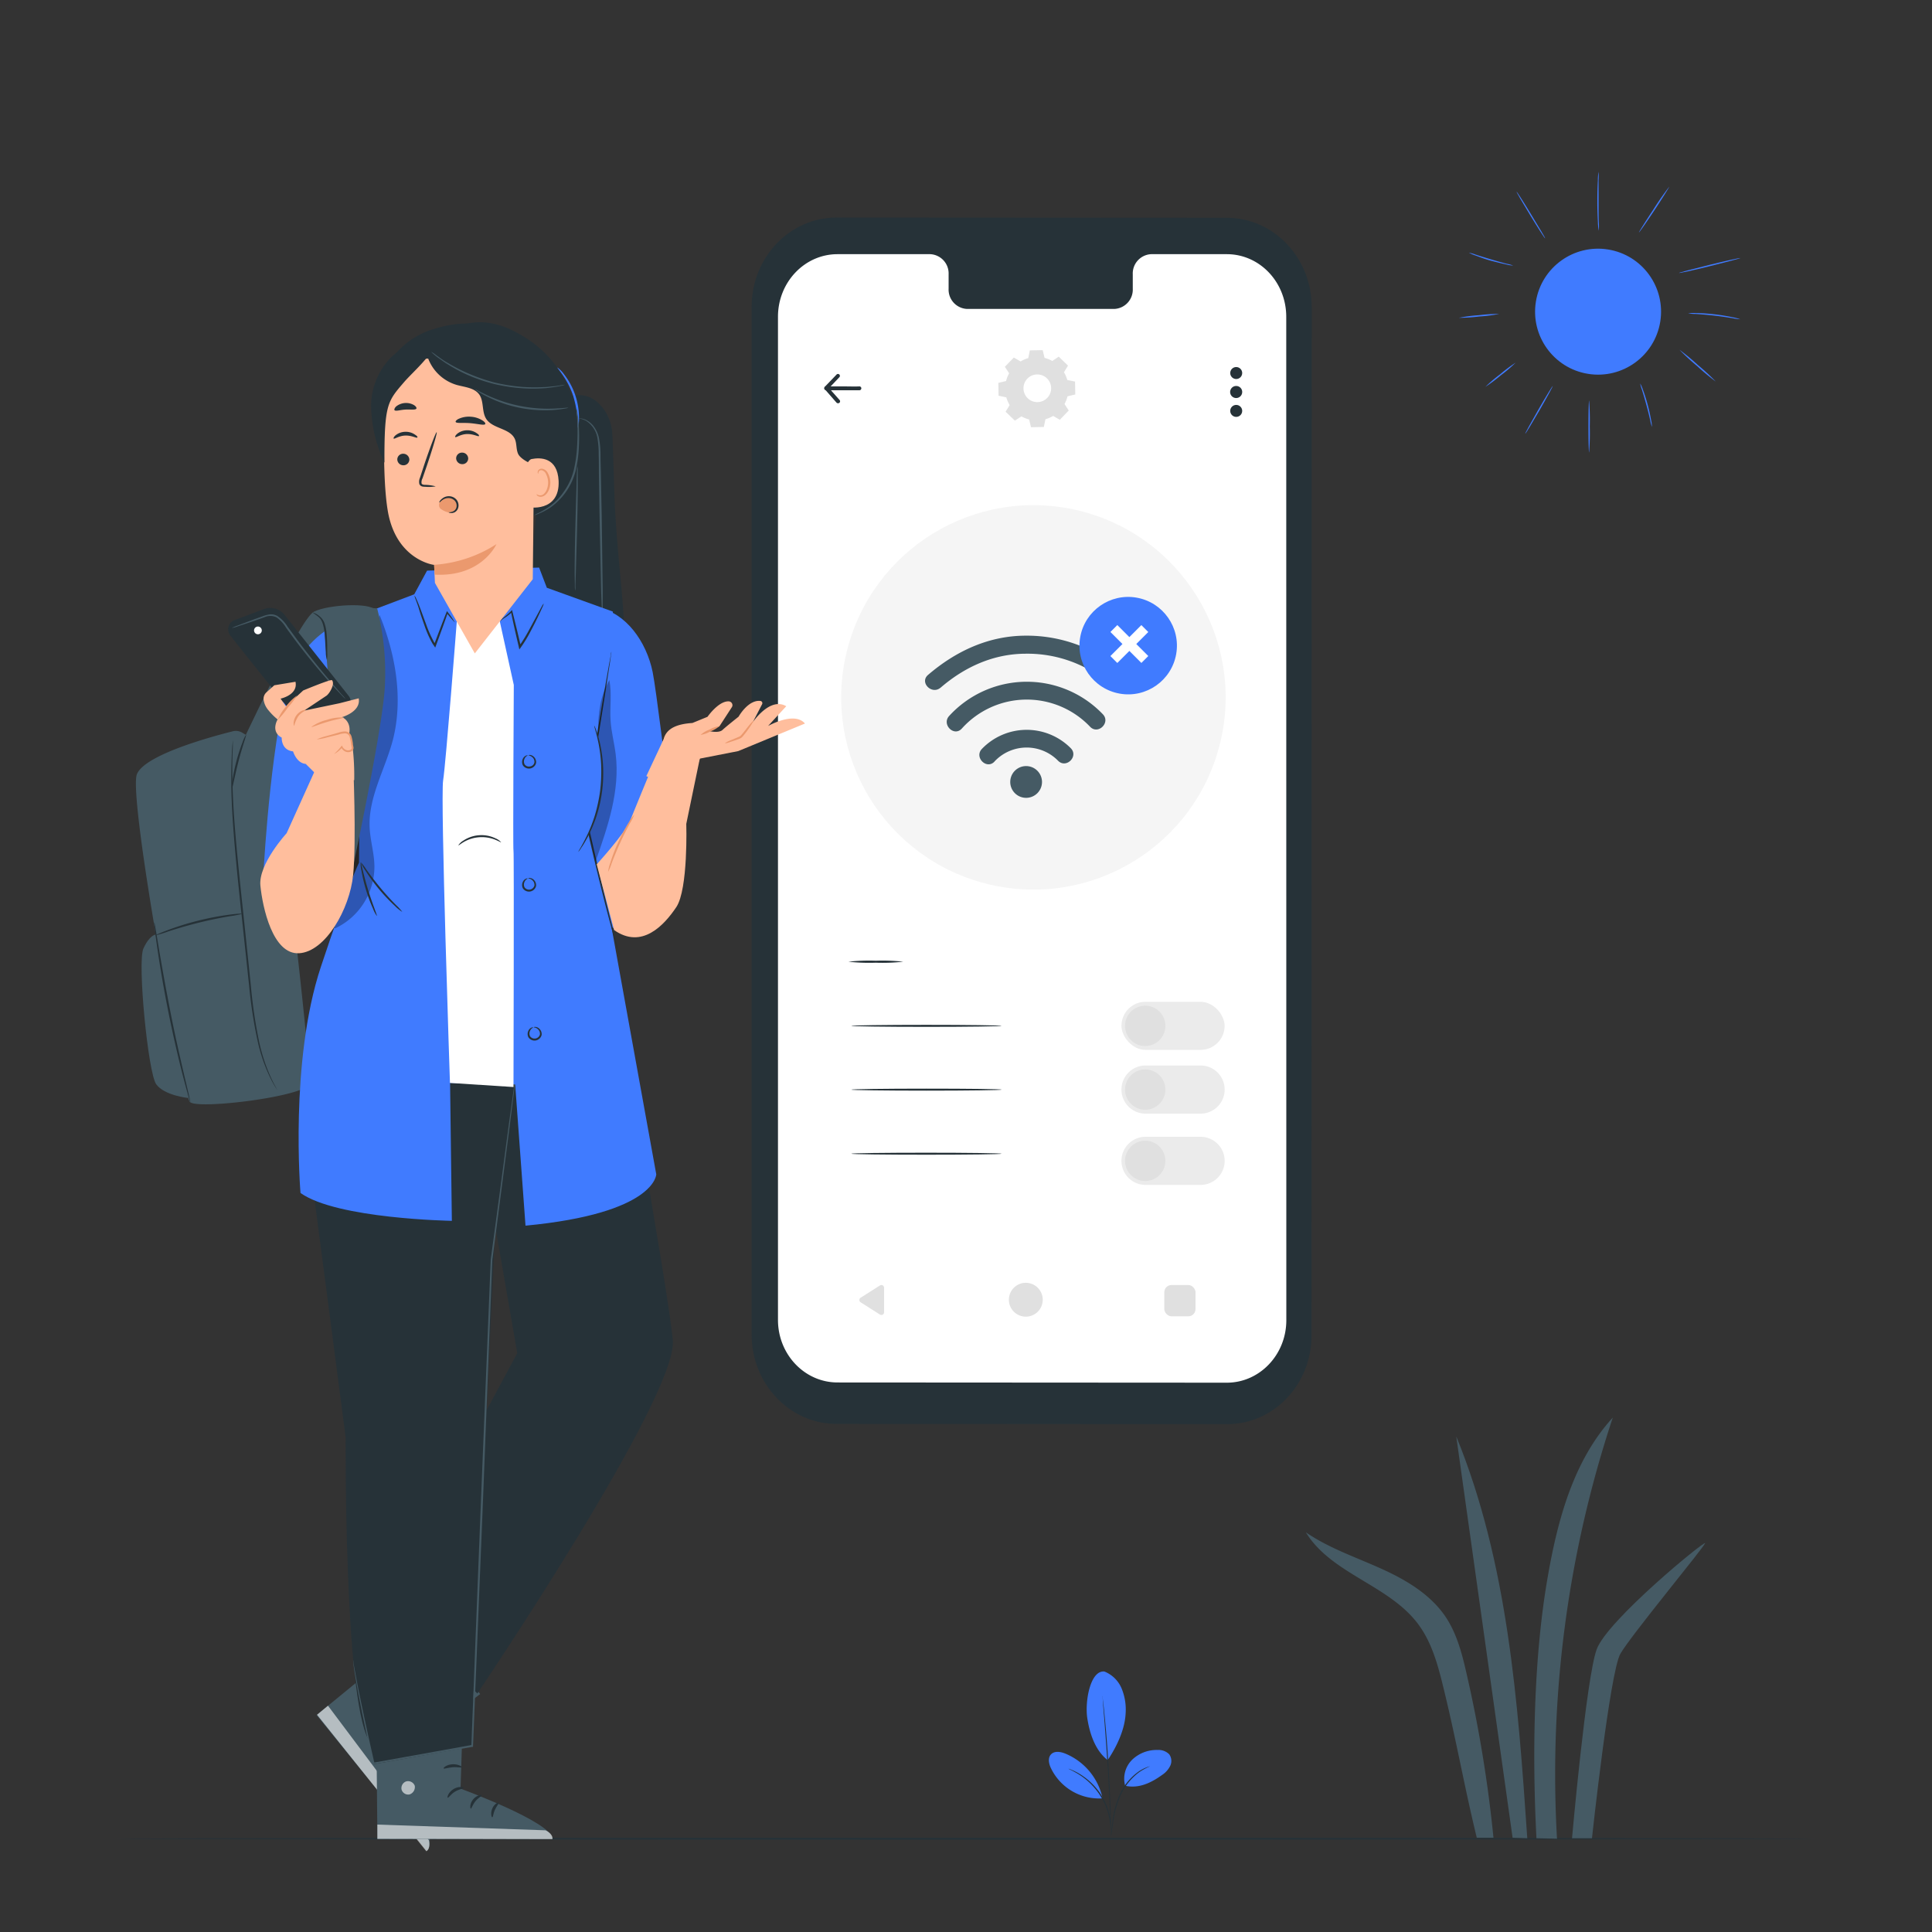 <svg xmlns="http://www.w3.org/2000/svg" viewBox="0 0 500 500"><rect x="0" y="0" width="500" height="500" fill="#333333" stroke="none"/><g id="freepik--Floor--inject-35"><path d="M469.81,475.86c0,.14-98.42.26-219.8.26S30.19,476,30.19,475.86s98.4-.26,219.82-.26S469.81,475.71,469.81,475.86Z" style="fill:#263238"></path></g><g id="freepik--Device--inject-35"><path d="M317.52,368.58l-101-.07c-12.14,0-22-10.35-22-23.11l0-266c0-12.76,9.86-23.11,22-23.1l100.95.06c12.15,0,22,10.35,22,23.11l-.05,266C339.52,358.24,329.67,368.58,317.52,368.58Z" style="fill:#263238"></path><path d="M317.49,65.78l-19.58,0A5,5,0,0,0,293.16,71v3.73a5,5,0,0,1-4.76,5.22l-38.15,0a5,5,0,0,1-4.75-5.23V71a5,5,0,0,0-4.75-5.22h-24c-8.51,0-15.41,7.25-15.41,16.19l0,259.62c0,8.93,6.89,16.18,15.39,16.19l100.76.06c8.51,0,15.41-7.24,15.41-16.18L332.88,82C332.88,73,326,65.78,317.49,65.78Z" style="fill:#fff"></path><path d="M228.8,333.27v6.35a.7.7,0,0,1-1.07.59l-5-3.18a.7.7,0,0,1,0-1.18l5-3.18A.7.7,0,0,1,228.8,333.27Z" style="fill:#e0e0e0"></path><path d="M269.86,336.38a4.38,4.38,0,1,1-4.38-4.39A4.39,4.39,0,0,1,269.86,336.38Z" style="fill:#e0e0e0"></path><rect x="301.32" y="332.56" width="8.08" height="8.1" rx="1.87" style="fill:#e0e0e0"></rect><circle cx="267.44" cy="180.47" r="49.74" transform="translate(29.23 398.07) rotate(-76.42)" style="fill:#f5f5f5"></circle><path d="M269.67,202.38a4.11,4.11,0,1,1-4.09-4.12A4.12,4.12,0,0,1,269.67,202.38Z" style="fill:#455a64"></path><path d="M257.35,197.1a11.39,11.39,0,0,1,16.48-.22c2.1,2.12,5.38-1.13,3.28-3.25a16.07,16.07,0,0,0-23,.19c-2.05,2.15,1.2,5.44,3.26,3.28Z" style="fill:#455a64"></path><path d="M243.39,178c6.25-5.4,13.71-8.8,22.06-8.82A32.7,32.7,0,0,1,288,177.76c2.16,2,5.45-1.21,3.28-3.25a37.55,37.55,0,0,0-25.78-10c-9.61,0-18.15,4-25.34,10.17-2.25,1.95,1,5.22,3.26,3.28Z" style="fill:#455a64"></path><path d="M248.9,188.57a22.6,22.6,0,0,1,33.23-.47c2.08,2.13,5.36-1.12,3.28-3.26a27.23,27.23,0,0,0-39.77.45c-2,2.18,1.23,5.47,3.26,3.28Z" style="fill:#455a64"></path><circle cx="291.96" cy="167.08" r="12.61" transform="translate(76.6 425.49) rotate(-79.97)" style="fill:#407BFF"></circle><rect x="291.01" y="161.01" width="2.53" height="11.33" transform="translate(203.46 -157.85) rotate(45)" style="fill:#fff"></rect><rect x="291.01" y="161.01" width="2.53" height="11.33" transform="translate(-32.25 255.48) rotate(-45)" style="fill:#fff"></rect><path d="M264.11,93.55a8.36,8.36,0,0,1,2-.87l.41-2,3.33-.06.48,2a8.17,8.17,0,0,1,2,.8L274,92.3l2.4,2.32-1.05,1.72a8.36,8.36,0,0,1,.87,2l2,.41.06,3.34-2,.47a8.14,8.14,0,0,1-.79,2l1.1,1.68-2.31,2.4-1.72-1a8.39,8.39,0,0,1-2,.86l-.41,2-3.33.06-.48-2a8.34,8.34,0,0,1-2-.8l-1.69,1.1-2.4-2.31,1.05-1.72a8.25,8.25,0,0,1-.87-2l-2-.41-.06-3.33,2-.48a8.31,8.31,0,0,1,.79-2l-1.1-1.69,2.32-2.39,1.72,1ZM265.88,98a3.58,3.58,0,1,0,5.06-.09A3.58,3.58,0,0,0,265.88,98Z" style="fill:#e0e0e0"></path><path d="M221.82,101c-1,0-2.39,0-3.72,0-1.59,0-3.18,0-4.29,0h0a.5.5,0,0,1-.5-.5.49.49,0,0,1,.49-.5c1.11,0,2.72,0,4.32,0s3.18.06,4.29,0h0a.49.49,0,0,1,.5.49.5.5,0,0,1-.49.51Z" style="fill:#263238"></path><path d="M216.85,104.36a.51.51,0,0,1-.37-.17l-3-3.43a.52.52,0,0,1,0-.68l3-3.12a.5.5,0,1,1,.72.69l-2.65,2.79,2.74,3.09a.5.5,0,0,1-.38.83Z" style="fill:#263238"></path><circle cx="319.93" cy="96.54" r="1.55" style="fill:#263238"></circle><path d="M321.48,101.44a1.56,1.56,0,1,1-1.55-1.55A1.55,1.55,0,0,1,321.48,101.44Z" style="fill:#263238"></path><circle cx="319.93" cy="106.34" r="1.55" style="fill:#263238"></circle><path d="M233.76,248.89a49.33,49.33,0,0,1-7.1.26,49.24,49.24,0,0,1-7.09-.26,49.24,49.24,0,0,1,7.09-.26A49.33,49.33,0,0,1,233.76,248.89Z" style="fill:#263238"></path><path d="M259.23,265.49c0,.14-8.72.26-19.47.26s-19.47-.12-19.47-.26,8.71-.26,19.47-.26S259.23,265.35,259.23,265.49Z" style="fill:#263238"></path><path d="M259.23,282c0,.14-8.72.26-19.47.26s-19.47-.12-19.47-.26,8.71-.26,19.47-.26S259.23,281.84,259.23,282Z" style="fill:#263238"></path><rect x="290.23" y="259.26" width="26.7" height="12.45" rx="6.23" style="fill:#ebebeb"></rect><path d="M301.6,265.49a5.22,5.22,0,1,1-5.22-5.22A5.22,5.22,0,0,1,301.6,265.49Z" style="fill:#e0e0e0"></path><path d="M310.71,288.21H296.46a6.23,6.23,0,0,1-6.23-6.23h0a6.23,6.23,0,0,1,6.23-6.23h14.25a6.23,6.23,0,0,1,6.23,6.23h0A6.23,6.23,0,0,1,310.71,288.21Z" style="fill:#ebebeb"></path><circle cx="296.38" cy="281.98" r="5.22" style="fill:#e0e0e0"></circle><path d="M259.23,298.58c0,.15-8.72.26-19.47.26s-19.47-.11-19.47-.26,8.71-.26,19.47-.26S259.23,298.44,259.23,298.58Z" style="fill:#263238"></path><path d="M310.71,306.65H296.46a6.22,6.22,0,0,1-6.23-6.22h0a6.23,6.23,0,0,1,6.23-6.23h14.25a6.23,6.23,0,0,1,6.23,6.23h0A6.22,6.22,0,0,1,310.71,306.65Z" style="fill:#ebebeb"></path><circle cx="296.38" cy="300.43" r="5.22" style="fill:#e0e0e0"></circle></g><g id="freepik--Sun--inject-35"><circle cx="413.58" cy="80.66" r="16.3" transform="translate(268.04 476.1) rotate(-80.83)" style="fill:#407BFF"></circle><path d="M411.26,117.11c-.09,0-.17-3-.17-6.73s.08-6.72.17-6.72a64.49,64.49,0,0,1,.17,6.72A64.61,64.61,0,0,1,411.26,117.11Z" style="fill:#407BFF"></path><path d="M401.87,99.87c.08,0-1.45,2.86-3.42,6.27s-3.64,6.15-3.72,6.1,1.45-2.85,3.42-6.27S401.79,99.82,401.87,99.87Z" style="fill:#407BFF"></path><path d="M392.23,93.87a35.87,35.87,0,0,1-3.8,3.24,39.42,39.42,0,0,1-4,3,35.87,35.87,0,0,1,3.8-3.24A37,37,0,0,1,392.23,93.87Z" style="fill:#407BFF"></path><path d="M427.52,110.48a9,9,0,0,1-.43-1.65c-.23-1-.57-2.44-1-4s-.84-2.94-1.15-3.94a8.53,8.53,0,0,1-.46-1.65,8.11,8.11,0,0,1,.69,1.57c.37,1,.83,2.37,1.25,3.93s.71,3,.89,4A8.25,8.25,0,0,1,427.52,110.48Z" style="fill:#407BFF"></path><path d="M444.05,98.75a57.74,57.74,0,0,1-4.82-4,57.16,57.16,0,0,1-4.59-4.24,57.74,57.74,0,0,1,4.82,4A57.16,57.16,0,0,1,444.05,98.75Z" style="fill:#407BFF"></path><path d="M450.38,82.63a13,13,0,0,1-2-.28c-1.21-.2-2.88-.46-4.73-.67s-3.54-.34-4.76-.42a12.15,12.15,0,0,1-2-.17,10,10,0,0,1,2-.07c1.23,0,2.93.11,4.79.32s3.54.51,4.74.77A11,11,0,0,1,450.38,82.63Z" style="fill:#407BFF"></path><path d="M450.4,66.78c0,.1-3.5,1-7.88,2.1s-7.94,1.85-8,1.76,3.51-1,7.88-2.09S450.38,66.69,450.4,66.78Z" style="fill:#407BFF"></path><path d="M432,48.32c.07,0-1.61,2.74-3.77,6s-4,5.88-4.06,5.82,1.61-2.74,3.77-6A69.81,69.81,0,0,1,432,48.32Z" style="fill:#407BFF"></path><path d="M413.71,44.46a16,16,0,0,1,0,2.24c0,1.38,0,3.28,0,5.38s0,4,.06,5.4a15.82,15.82,0,0,1,0,2.23,12.59,12.59,0,0,1-.23-2.22c-.08-1.38-.15-3.29-.15-5.4s.06-4,.14-5.4A12.35,12.35,0,0,1,413.71,44.46Z" style="fill:#407BFF"></path><path d="M399.87,61.69c-.08.05-1.8-2.61-3.83-5.94s-3.63-6.08-3.55-6.13,1.8,2.62,3.84,6S400,61.65,399.87,61.69Z" style="fill:#407BFF"></path><path d="M391.6,68.72a7.69,7.69,0,0,1-1.73-.27c-1.06-.23-2.51-.58-4.1-1s-3-1-4-1.35a8.59,8.59,0,0,1-1.61-.7,9.09,9.09,0,0,1,1.69.48c1,.32,2.45.78,4,1.24s3,.86,4.06,1.14A9.26,9.26,0,0,1,391.6,68.72Z" style="fill:#407BFF"></path><path d="M388,81.24a37.91,37.91,0,0,1-5.2.67,41.62,41.62,0,0,1-5.23.34,38.48,38.48,0,0,1,5.2-.68A42.56,42.56,0,0,1,388,81.24Z" style="fill:#407BFF"></path></g><g id="freepik--plant-2--inject-35"><path d="M376.88,371.74l14.58,103.87,3.8.12C392.84,440.45,390.26,404.47,376.88,371.74Z" style="fill:#455a64"></path><path d="M417.39,366.87C407.2,378,403.1,393.39,400.52,408.28c-3.66,21.11-4,46.05-2.89,67.45l5.32.12A292.89,292.89,0,0,1,417.39,366.87Z" style="fill:#455a64"></path><path d="M379.56,433.19c-1.17-5.15-2.51-10.38-5.45-14.77-4-5.92-10.43-9.66-16.94-12.58s-13.34-5.24-19.22-9.28c6.56,10.75,21.44,13.61,29,23.67,3.77,5,5.34,11.28,6.81,17.37,3.23,13.28,5.21,24.77,8.43,38h4.32A340.37,340.37,0,0,0,379.56,433.19Z" style="fill:#455a64"></path><path d="M406.84,475.73s3.65-41.25,6.36-48.83,28.31-28.5,28.07-27.51S422.06,423.27,419.35,428,412,475.73,412,475.73Z" style="fill:#455a64"></path></g><g id="freepik--plant-1--inject-35"><path d="M285.82,432.59a8.08,8.08,0,0,1,4.49,4.47,14.33,14.33,0,0,1,1,6.39c-.21,4.2-2.3,8.57-4.64,12.07-3.71-2.84-4.86-8.13-5.28-10.86-.66-4.3.76-12.48,4.45-12.07" style="fill:#407BFF"></path><path d="M291.18,462.13a6.91,6.91,0,0,1,1.81-6.7,9.13,9.13,0,0,1,6.61-2.54,3.88,3.88,0,0,1,3,1.13,2.94,2.94,0,0,1,.24,3,5.92,5.92,0,0,1-2.07,2.32c-2.92,2.11-6.13,3.61-9.64,2.8" style="fill:#407BFF"></path><path d="M287.51,475.21a5.43,5.43,0,0,1,.07-.86c.07-.61.16-1.4.27-2.34a24.48,24.48,0,0,1,1.91-7.56,14.87,14.87,0,0,1,4.95-6,10.13,10.13,0,0,1,2.1-1.09,4.6,4.6,0,0,1,.61-.2l.22-.05a16.29,16.29,0,0,0-2.81,1.52,15.39,15.39,0,0,0-4.79,5.94,26,26,0,0,0-2,7.46c-.15,1-.27,1.78-.37,2.33A4.14,4.14,0,0,1,287.51,475.21Z" style="fill:#263238"></path><path d="M285.28,438.91a1.47,1.47,0,0,1,.07.37l.13,1.07c.12.94.26,2.28.42,3.95.33,3.34.71,7.95,1,13.05s.49,9.73.57,13.08c0,1.68.06,3,.06,4v1.08c0,.25,0,.38,0,.38a2.28,2.28,0,0,1,0-.38l-.05-1.08c0-1-.09-2.31-.16-4-.14-3.35-.34-8-.65-13.07s-.66-9.71-.93-13.05c-.14-1.64-.24-3-.32-3.95,0-.44-.06-.8-.08-1.08A2.72,2.72,0,0,1,285.28,438.91Z" style="fill:#263238"></path><path d="M285.27,465.07a16.14,16.14,0,0,0-9.57-11.24c-1.21-.49-2.77-.76-3.68.18s-.59,2.49,0,3.67a13.82,13.82,0,0,0,13.23,7.74" style="fill:#407BFF"></path><path d="M276.52,457.74a4,4,0,0,1,.77.28c.24.1.54.22.87.39s.72.35,1.12.61a12.66,12.66,0,0,1,1.28.84,16.18,16.18,0,0,1,1.38,1.1,17.81,17.81,0,0,1,2.69,3,17.23,17.23,0,0,1,1.88,3.59,16,16,0,0,1,.52,1.68,15.07,15.07,0,0,1,.31,1.51,10.76,10.76,0,0,1,.14,1.26,6.57,6.57,0,0,1,0,1,4.31,4.31,0,0,1,0,.81c-.07,0,0-1.16-.35-3a14,14,0,0,0-.34-1.48,15.94,15.94,0,0,0-.55-1.65,17.92,17.92,0,0,0-1.86-3.52,19,19,0,0,0-2.62-3,16.12,16.12,0,0,0-1.35-1.11c-.42-.34-.86-.6-1.25-.86C277.58,458.22,276.5,457.8,276.52,457.74Z" style="fill:#263238"></path></g><g id="freepik--Character--inject-35"><path d="M110.07,420.8,81.94,443.87,110.47,479c3.19-2.93-4.83-26.58-4.83-26.58l18.63-14Z" style="fill:#455a64"></path><g style="opacity:0.6"><path d="M98.34,440.33a1.85,1.85,0,0,0-2.44.33,1.78,1.78,0,0,0,.31,2.43,2,2,0,0,0,2.59-.37,1.85,1.85,0,0,0-.61-2.49" style="fill:#fff"></path></g><g style="opacity:0.6"><path d="M82.05,443.77l2.83-2.34L111,476.27s.58,2.12-.67,2.83Z" style="fill:#fff"></path></g><path d="M106.28,452.85c-.17.14-1-.66-2.19-1.05s-2.32-.26-2.38-.48,1.14-.76,2.63-.25S106.47,452.76,106.28,452.85Z" style="fill:#263238"></path><path d="M107.75,457.78c-.13.17-1-.33-2.23-.33s-2.1.46-2.23.29.75-1.08,2.24-1.06S107.91,457.64,107.75,457.78Z" style="fill:#263238"></path><path d="M105,463.45c-.17-.12.5-1.06,1.8-1.38s2.32.18,2.23.36-1,.1-2,.38S105.19,463.61,105,463.45Z" style="fill:#263238"></path><path d="M110.17,449.18c-.21.06-.61-.92-1.47-1.84s-1.77-1.42-1.7-1.63,1.28,0,2.27,1.11S110.38,449.16,110.17,449.18Z" style="fill:#263238"></path><path d="M113.66,445c-.07.06-.72-.53-1.42-1.77a10.45,10.45,0,0,1-.93-2.3,10.2,10.2,0,0,1-.28-1.44,2.74,2.74,0,0,1,0-.87,1,1,0,0,1,.85-.82,1.19,1.19,0,0,1,1,.43,3.19,3.19,0,0,1,.45.74,8.19,8.19,0,0,1,.51,1.4,7.78,7.78,0,0,1,.25,2.48,3.7,3.7,0,0,1-.59,2.2c-.11,0,.1-.86,0-2.2a9.07,9.07,0,0,0-.39-2.29,8.76,8.76,0,0,0-.51-1.26c-.2-.45-.46-.77-.7-.73s-.12,0-.17.2a2.3,2.3,0,0,0,0,.63,13.33,13.33,0,0,0,.22,1.36,12.68,12.68,0,0,0,.73,2.23A14.58,14.58,0,0,1,113.66,445Z" style="fill:#263238"></path><path d="M113.24,444.94c-.08,0,.26-.88,1.32-1.85a7.48,7.48,0,0,1,2.12-1.32,7.69,7.69,0,0,1,1.43-.42,1.89,1.89,0,0,1,1.8.4,1.07,1.07,0,0,1,.11,1.14,3.22,3.22,0,0,1-.5.7,5,5,0,0,1-1.18,1,5.21,5.21,0,0,1-2.43.73c-1.47.05-2.26-.5-2.21-.56a20.42,20.42,0,0,0,2.16,0A5.35,5.35,0,0,0,118,444a4.22,4.22,0,0,0,1-.86c.33-.36.52-.74.37-.85a1.32,1.32,0,0,0-1.08-.15,8.65,8.65,0,0,0-1.31.34,8.21,8.21,0,0,0-2,1.09C113.83,444.31,113.34,445,113.24,444.94Z" style="fill:#263238"></path><path d="M97.33,439.64,97.67,476l45.26-.19c-.28-4.32-23.74-12.91-23.74-12.91l.74-23.31Z" style="fill:#455a64"></path><g style="opacity:0.6"><path d="M105.19,461a1.85,1.85,0,0,0-1.27,2.12,1.78,1.78,0,0,0,2.09,1.27,2,2,0,0,0,1.33-2.24,1.85,1.85,0,0,0-2.32-1.09" style="fill:#fff"></path></g><g style="opacity:0.6"><path d="M97.66,475.88l0-3.68,43.53,1.48s2,.88,1.78,2.3Z" style="fill:#fff"></path></g><path d="M119.93,462.69c0,.22-1.11.33-2.2,1s-1.66,1.65-1.86,1.56.12-1.36,1.45-2.21S120,462.49,119.93,462.69Z" style="fill:#263238"></path><path d="M124.68,464.63c0,.22-.9.6-1.65,1.54s-1,1.92-1.18,1.92-.36-1.26.59-2.41S124.68,464.42,124.68,464.63Z" style="fill:#263238"></path><path d="M127.4,470.31c-.2,0-.51-1.06,0-2.27s1.6-1.7,1.69-1.52-.54.84-1,1.84S127.62,470.28,127.4,470.31Z" style="fill:#263238"></path><path d="M119.51,457.36c-.1.2-1.11-.1-2.36,0s-2.22.49-2.34.3.82-1,2.29-1.07S119.61,457.18,119.51,457.36Z" style="fill:#263238"></path><path d="M118.4,452a4.26,4.26,0,0,1-2.26,0,10.52,10.52,0,0,1-3.68-1.4,3,3,0,0,1-.69-.53,1,1,0,0,1-.1-1.18,1.2,1.2,0,0,1,1-.51,3,3,0,0,1,.85.12,7.82,7.82,0,0,1,3.51,1.84c1.05,1,1.42,1.79,1.34,1.83s-.61-.61-1.69-1.41a8.65,8.65,0,0,0-2-1.13,8.36,8.36,0,0,0-1.31-.4c-.48-.12-.88-.12-1,.09s0,.11.06.25a2,2,0,0,0,.5.39,13.42,13.42,0,0,0,1.2.68,12.51,12.51,0,0,0,2.2.83A16.28,16.28,0,0,1,118.4,452Z" style="fill:#263238"></path><path d="M118.12,452.31c-.08,0-.52-.75-.61-2.19a7.35,7.35,0,0,1,.3-2.48,7.61,7.61,0,0,1,.57-1.38,1.87,1.87,0,0,1,1.44-1.15,1.06,1.06,0,0,1,1,.63,3.43,3.43,0,0,1,.24.83,5.17,5.17,0,0,1-1,3.87c-.88,1.18-1.8,1.45-1.82,1.37s.69-.54,1.36-1.67a5.06,5.06,0,0,0,.71-2.13,4.45,4.45,0,0,0,0-1.31c-.08-.48-.26-.87-.44-.82s-.61.36-.79.75a7.92,7.92,0,0,0-.56,1.23,8.18,8.18,0,0,0-.43,2.26C118,451.45,118.24,452.28,118.12,452.31Z" style="fill:#263238"></path><path d="M101.21,228.91s-6.35,6.79-9.46,13.3-5.11,22-5.11,22-8.76,19.51-7.43,29.49S89.46,372,89.46,372s-.44,66.36,5.88,78.19l1.41,6.39L122.27,452h0l-.16-3.83,6-130.12,15.36-88.59Z" style="fill:#263238"></path><path d="M157.52,248.26s15.25,84,16.6,98.57-50.59,91.45-50.59,91.45L99.79,413.55l34.08-63.35-11.08-63.85,15.41-56.41,16.18.57Z" style="fill:#263238"></path><path d="M91.38,429.52a17,17,0,0,0,.18,1.86c.16,1.22.46,3,.88,5.32.85,4.62,2.23,11.32,4.08,19.69l0,.18.18,0,25.53-4.48.19,0v-.2c.71-17.51,1.56-38.44,2.47-60.89.94-24.15,1.81-46.55,2.53-64.92v0c1.91-14.76,3.49-27,4.6-35.51.53-4.24.95-7.57,1.24-9.87.13-1.12.24-2,.31-2.59s.08-.89.08-.89-.06.29-.15.88-.22,1.47-.38,2.58c-.32,2.29-.78,5.62-1.37,9.85C130.63,299,129,311.23,127,326h0c-.74,18.37-1.65,40.77-2.63,64.92-.88,22.45-1.7,43.38-2.38,60.89l.2-.23-25.5,4.59.21.14c-1.9-8.36-3.33-15.05-4.24-19.65-.45-2.31-.78-4.09-1-5.3-.11-.6-.17-1.06-.21-1.37A4.57,4.57,0,0,0,91.38,429.52Z" style="fill:#455a64"></path><path d="M61.75,194.15s15.8-34.06,19.53-35.87,14.45-2.42,15.9-.38L68.86,198.68Z" style="fill:#455a64"></path><path d="M62.57,189.55a3.15,3.15,0,0,0-2.29-.3h0c-4.91,1.22-22.85,6-24.85,11.13-2.32,5.91,11.87,82.71,13.7,84.79s30.05-1.41,30.92-4.69-9.18-86.06-9.18-86.06Z" style="fill:#455a64"></path><path d="M40.3,241.86s-1.6.1-3.19,3.63,1.21,32.19,3.32,35.12,8.27,3.55,8.27,3.55Z" style="fill:#455a64"></path><path d="M71.75,282.05a.71.71,0,0,1-.14-.19l-.38-.59c-.33-.52-.77-1.31-1.29-2.36a43.07,43.07,0,0,1-3.23-9.33,120.74,120.74,0,0,1-2.24-14.47c-.58-5.48-1.22-11.5-1.9-17.82-1.36-12.64-2.49-24.1-2.68-32.45-.1-4.17,0-7.54.11-9.87.06-1.16.13-2.07.19-2.68,0-.28.05-.5.07-.69a.92.92,0,0,1,0-.24.87.87,0,0,1,0,.24c0,.19,0,.42,0,.7,0,.65,0,1.55-.09,2.68-.06,2.32-.09,5.69.06,9.85.28,8.32,1.47,19.77,2.83,32.41.66,6.31,1.29,12.33,1.86,17.81a125.94,125.94,0,0,0,2.12,14.45,45.68,45.68,0,0,0,3.05,9.33c.49,1.05.9,1.85,1.2,2.39l.33.61C71.72,282,71.76,282,71.75,282.05Z" style="fill:#263238"></path><path d="M62.75,236.5a31.35,31.35,0,0,1-3.35.63c-2.06.35-4.91.9-8,1.67s-5.88,1.61-7.87,2.26a28.59,28.59,0,0,1-3.25,1,3,3,0,0,1,.81-.42c.54-.24,1.33-.56,2.32-.93a73.67,73.67,0,0,1,16-4c1-.13,1.89-.22,2.48-.25A3,3,0,0,1,62.75,236.5Z" style="fill:#263238"></path><path d="M39.93,238.69a1.6,1.6,0,0,1,.12.47c.07.37.15.82.25,1.36l.83,5c.71,4.23,1.74,10.07,3,16.49s2.6,12.21,3.58,16.39c.48,2,.87,3.7,1.17,4.95l.3,1.35a1.74,1.74,0,0,1,.07.48,1.48,1.48,0,0,1-.17-.45l-.4-1.33c-.33-1.15-.79-2.83-1.33-4.91-1.07-4.16-2.44-9.94-3.73-16.37s-2.26-12.29-2.88-16.55c-.31-2.12-.54-3.85-.67-5-.06-.55-.11-1-.15-1.38A2.18,2.18,0,0,1,39.93,238.69Z" style="fill:#263238"></path><path d="M60,204.11a7.92,7.92,0,0,1,.16-2.13,46.42,46.42,0,0,1,2.63-9.93,8.1,8.1,0,0,1,.91-1.93c.14.06-1,3.1-2,7S60.18,204.13,60,204.11Z" style="fill:#263238"></path><path d="M159.14,131.19c-.16-2.89-.52-17-.69-19.1a11.81,11.81,0,0,0-3.54-7.73,7.39,7.39,0,0,0-8-1.55h0a4.94,4.94,0,0,0-3.55,3.47c-5.92,21-5,43.47-7.6,65.23,7.73,1.26,18.13.75,25.94.34C161.68,154.47,160.21,150,159.14,131.19Z" style="fill:#263238"></path><path d="M155.89,160.86a2.05,2.05,0,0,1-.06-.56c0-.42-.05-1-.08-1.61,0-1.47-.11-3.49-.18-5.94-.11-5.08-.25-12-.41-19.59-.06-3.83-.12-7.47-.17-10.79,0-1.66,0-3.23-.05-4.71a24.15,24.15,0,0,0-.28-4,6.6,6.6,0,0,0-3-4.76,5.23,5.23,0,0,0-2-.62s0,0,.14,0a1.92,1.92,0,0,1,.42,0,4.15,4.15,0,0,1,1.57.47,5.63,5.63,0,0,1,1.94,1.7,7.79,7.79,0,0,1,1.33,3.16,23.86,23.86,0,0,1,.35,4.11c0,1.48.06,3.06.1,4.71.06,3.32.13,7,.21,10.79.1,7.62.19,14.52.26,19.59,0,2.46,0,4.47,0,5.94,0,.66,0,1.19,0,1.62A3,3,0,0,1,155.89,160.86Z" style="fill:#455a64"></path><path d="M148.86,152.88a7.11,7.11,0,0,1-.09-1.26c0-.82-.05-2-.05-3.46,0-2.92.06-7,.17-11.41s.23-8.38.32-11.4c0-1.38.08-2.54.11-3.45a5.91,5.91,0,0,1,.11-1.27,7.18,7.18,0,0,1,.09,1.27c0,.81,0,2,0,3.46,0,2.92-.06,7-.17,11.4s-.24,8.38-.32,11.4c-.05,1.38-.08,2.54-.11,3.46A5.86,5.86,0,0,1,148.86,152.88Z" style="fill:#455a64"></path><path d="M97.94,158.28c-1,0-19.86,1.34-24.24,21.54s-5.64,48.5-5.64,48.5l20.45-2Z" style="fill:#407BFF"></path><path d="M107.2,153.81l3.32-6.13,29-.79,2,5.22,17.09,6.17L157.18,234l12.66,69.91S169.71,314,136,317.2l-2.67-36.54-16.85-.4.46,35.69s-29.74-.48-39.17-7.21c0,0-2.86-34,5.26-58.49,7.11-21.44,9.88-27,9.88-27L93.49,159Z" style="fill:#407BFF"></path><g style="opacity:0.3"><path d="M98.24,159.15Q89.5,196.56,80.74,234l5.93,6.29A17.72,17.72,0,0,0,96.9,224.35c0-3.46-1.1-6.83-1.24-10.29-.32-7.8,4-14.95,6-22.5C104.41,180.87,102.4,169.39,98.24,159.15Z"></path></g><path d="M154.91,157.31c7,1.29,12.39,8.69,14,16.63.93,4.65,3.64,27.07,3.64,27.07l1.49,8.22s1.25,28.25-4.74,31.41c-7,3.68-11-.36-13.32-3.32s-4.79-22.22-4.79-22.22L153.8,169Z" style="fill:#407BFF"></path><path d="M158.22,168.65a4.47,4.47,0,0,1-.08.81q-.12.85-.33,2.31c-.32,2-.76,4.93-1.31,8.47s-1.26,7.85-2,12.57c-.39,2.36-.79,4.84-1.21,7.41s-.94,5.22-1.16,8a27.59,27.59,0,0,0,0,4.72v0c2.17,9.71,4.2,18.28,5.73,24.42.77,3,1.39,5.48,1.84,7.23.21.81.38,1.45.51,1.94a2.93,2.93,0,0,1,.15.69,3.35,3.35,0,0,1-.24-.66l-.6-1.92c-.5-1.68-1.2-4.13-2-7.19-1.62-6.12-3.71-14.69-5.89-24.39v0a28.53,28.53,0,0,1,0-4.8c.22-2.78.74-5.44,1.17-8s.85-5,1.24-7.41c.8-4.71,1.52-9,2.12-12.55s1.12-6.4,1.48-8.45c.18-.95.32-1.72.43-2.29A4.17,4.17,0,0,1,158.22,168.65Z" style="fill:#263238"></path><path d="M84,163,89.3,234s9.92-45.23,10.32-56.8a67.74,67.74,0,0,0-2-19.72S88,155.93,84,163Z" style="fill:#455a64"></path><path d="M80.94,158.5a4.78,4.78,0,0,1,1.77,1A4,4,0,0,1,84,161.34a11.23,11.23,0,0,1,.53,2.64c.17,1.88.16,3.58.16,4.81a9.62,9.62,0,0,1-.08,2,6.62,6.62,0,0,1-.29-2c-.1-1.22-.14-2.92-.31-4.77s-.59-3.51-1.49-4.28S80.89,158.58,80.94,158.5Z" style="fill:#263238"></path><path d="M117.72,161.07s-.23-.19-.6-.62-.89-1-1.54-1.85l.3,0c-.72,2.09-1.82,5.12-3.07,8.52l-.18.48-.27-.41c-.15-.23-.33-.46-.47-.7a27.07,27.07,0,0,1-2.07-4.72c-.53-1.49-1-2.83-1.34-4s-.68-2-.91-2.65a5.58,5.58,0,0,1-.32-1,3.32,3.32,0,0,1,.51.91c.29.6.65,1.5,1.07,2.61s.91,2.47,1.44,3.91a30.27,30.27,0,0,0,2.06,4.62c.14.23.3.44.44.65l-.45.07c1.27-3.39,2.42-6.4,3.24-8.46l.11-.29.19.25A23.71,23.71,0,0,1,117.72,161.07Z" style="fill:#263238"></path><path d="M140.72,156.19a4.08,4.08,0,0,1-.35.95c-.26.6-.66,1.45-1.16,2.5s-1.12,2.29-1.85,3.66a34.38,34.38,0,0,1-2.62,4.32l-.33.45-.13-.55-.05-.23c-.82-3.49-1.53-6.66-2-9l.32.08a13.12,13.12,0,0,1-2.29,1.75c-.54.39-.79.67-.82.64s.17-.34.69-.8a16.85,16.85,0,0,0,2.14-1.84l.23-.27.1.35c.58,2.29,1.35,5.45,2.17,8.94l0,.23-.46-.1a39.21,39.21,0,0,0,2.61-4.23l1.94-3.59,1.31-2.43A4,4,0,0,1,140.72,156.19Z" style="fill:#263238"></path><path d="M118.22,160.79s-2.81,36.5-3.54,41.2,1.77,78.27,1.77,78.27l16.44,1.06s.17-60.75,0-61.17.08-42.89.08-42.89l-3.73-16.92-6.36,7.53Z" style="fill:#fff"></path><path d="M136.57,195.49c0,.08-.58.21-.87,1a1.58,1.58,0,0,0,.07,1.32,1.33,1.33,0,0,0,1.41.54,1.3,1.3,0,0,0,1.12-1,1.57,1.57,0,0,0-.4-1.26,2.23,2.23,0,0,0-1.17-.62s.13-.1.4-.1a1.69,1.69,0,0,1,1,.47,1.9,1.9,0,0,1,.61,1.59,1.89,1.89,0,0,1-3.42.63,1.89,1.89,0,0,1,0-1.71,1.65,1.65,0,0,1,.8-.8C136.41,195.44,136.56,195.46,136.57,195.49Z" style="fill:#263238"></path><path d="M136.57,227.35c0,.08-.58.22-.87,1a1.58,1.58,0,0,0,.07,1.32,1.44,1.44,0,0,0,2.53-.47,1.56,1.56,0,0,0-.4-1.26c-.56-.63-1.18-.54-1.17-.63s.13-.1.4-.09a1.66,1.66,0,0,1,1,.46,1.93,1.93,0,0,1,.61,1.59,1.89,1.89,0,0,1-3.42.63,1.87,1.87,0,0,1,0-1.7,1.65,1.65,0,0,1,.8-.8C136.41,227.3,136.56,227.33,136.57,227.35Z" style="fill:#263238"></path><path d="M138,265.89c0,.08-.58.22-.87,1a1.58,1.58,0,0,0,.07,1.32,1.44,1.44,0,0,0,2.53-.47,1.56,1.56,0,0,0-.4-1.26c-.56-.63-1.18-.54-1.17-.63s.13-.1.4-.09a1.62,1.62,0,0,1,1,.46,1.9,1.9,0,0,1,.62,1.59,1.89,1.89,0,0,1-3.43.63,1.9,1.9,0,0,1,0-1.7,1.65,1.65,0,0,1,.8-.8C137.87,265.84,138,265.87,138,265.89Z" style="fill:#263238"></path><g style="opacity:0.3"><path d="M159.34,195.2c-.36-2.91-1.13-5.76-1.32-8.69-.24-3.5.37-7-.32-10.49-2.38,4-2.92,8.77-2.93,13.4s.42,9.28-.24,13.86c-.45,3.14-1.47,6.91-1.85,10.06s.52,4.88,1.44,9.61C157.29,214,160.5,204.63,159.34,195.2Z"></path></g><path d="M153.79,187.76a37,37,0,0,1-4.11,32.7" style="fill:#407BFF"></path><path d="M149.68,220.46c-.09-.06,1-1.64,2.32-4.42a38.89,38.89,0,0,0,1.94-5,42,42,0,0,0,1.38-6.45,42.87,42.87,0,0,0,.26-6.59,38.82,38.82,0,0,0-.63-5.35c-.59-3-1.26-4.82-1.16-4.86a6.34,6.34,0,0,1,.52,1.25c.15.41.32.91.48,1.5s.38,1.27.52,2a35.3,35.3,0,0,1,.75,5.41,36.27,36.27,0,0,1-1.66,13.2,35.91,35.91,0,0,1-2.07,5c-.33.71-.7,1.31-1,1.84a15.39,15.39,0,0,1-.85,1.34A6.53,6.53,0,0,1,149.68,220.46Z" style="fill:#263238"></path><path d="M104.12,236a9.91,9.91,0,0,1-1.92-1.55,46.79,46.79,0,0,1-7.63-9.14,9.64,9.64,0,0,1-1.19-2.18,14.37,14.37,0,0,1,1.49,2c.89,1.23,2.14,2.91,3.62,4.69s2.91,3.3,4,4.4A14.41,14.41,0,0,1,104.12,236Z" style="fill:#263238"></path><path d="M97.54,237.05a7.35,7.35,0,0,1-1-1.88,41.3,41.3,0,0,1-3-9.86,7.49,7.49,0,0,1-.21-2.13c.15,0,.73,3.17,1.9,7S97.68,237,97.54,237.05Z" style="fill:#263238"></path><path d="M129.7,218c0,.07-.61-.32-1.6-.71a9.35,9.35,0,0,0-8,.57c-.92.53-1.41,1-1.48.92a3.7,3.7,0,0,1,1.29-1.23,8.38,8.38,0,0,1,4.08-1.39,8.26,8.26,0,0,1,4.23.8A3.74,3.74,0,0,1,129.7,218Z" style="fill:#263238"></path><path d="M74.18,215.63s-7.35,8-6.79,13.58,3.16,17.86,10,17.49,13.11-11.44,14-20.22,0-29.44,0-29.44l-9.81,2.21Z" style="fill:#ffbe9d"></path><path d="M59.58,164.43c5.08,6.49,17.67,22.14,17.67,22.14l11.85-3a2.16,2.16,0,0,0,1.62-1.83h0a2.15,2.15,0,0,0-.45-1.6l-16.61-21a4.72,4.72,0,0,0-5.37-1.5l-7.59,2.85A2.55,2.55,0,0,0,59.58,164.43Z" style="fill:#263238"></path><path d="M89.46,180.91a9.89,9.89,0,0,1-1.14-1.09c-.71-.74-1.72-1.81-2.93-3.16-2.42-2.71-5.66-6.56-9-11-.83-1.11-1.63-2.2-2.39-3.27a8.54,8.54,0,0,0-2.48-2.64,3.7,3.7,0,0,0-3.12,0l-2.8,1-4.09,1.35a8.47,8.47,0,0,1-1.52.43,10.51,10.51,0,0,1,1.45-.62l4-1.51,2.79-1a7.08,7.08,0,0,1,1.66-.4,3.3,3.3,0,0,1,1.83.38,8.8,8.8,0,0,1,2.67,2.76l2.39,3.26c3.32,4.43,6.5,8.3,8.85,11.06,1.13,1.33,2.08,2.43,2.8,3.27A9.79,9.79,0,0,1,89.46,180.91Z" style="fill:#455a64"></path><path d="M66.31,162.25a1,1,0,1,1-.46,1.33,1,1,0,0,1,.46-1.33" style="fill:#fff"></path><path d="M76.47,176.44l-5.48.91-2,1.8a2.25,2.25,0,0,0-.76,2,5.32,5.32,0,0,0,1.24,2.66,15.73,15.73,0,0,0,2.38,2.38s-1.92,3.12,1.06,4.7c0,0-.2,3.23,2.93,3.56,0,0,.91,3.07,3.27,3.24l2.43,2.41-.74,1.47,10.87.34a63.49,63.49,0,0,0-.43-8.68,20.84,20.84,0,0,0-.85-3.45c.55-3.06-1.74-4.34-2.09-4.12,0,0,5.19-1.36,4.53-4.93l-5,1.28-9.13,1.9L84.56,180a4.65,4.65,0,0,0,.76-.9c.5-.79,1.24-2.22.61-3.06-.27-.35-7.47,2.66-7.47,2.66L74,182.81l-1.4-2S77.19,179.87,76.47,176.44Z" style="fill:#ffbe9d"></path><path d="M89,185.7c0,.16-1.93.43-4.24,1.11s-4.11,1.47-4.18,1.33a11.25,11.25,0,0,1,4-1.83A11.21,11.21,0,0,1,89,185.7Z" style="fill:#eb996e"></path><path d="M86.49,195.11a16.67,16.67,0,0,0,1.81-1.93l.19-.25.13.29a1.67,1.67,0,0,0,.89.84,1.31,1.31,0,0,0,1.31-.08.52.52,0,0,0,.18-.56l-.15-.9a12.12,12.12,0,0,0-.37-1.85,1.25,1.25,0,0,0-1.22-.87,6,6,0,0,0-1.66.31l-2.93.72a15,15,0,0,1-2.73.53,15.89,15.89,0,0,1,2.64-.89l2.88-.82a5.88,5.88,0,0,1,1.82-.36,1.9,1.9,0,0,1,1,.31,1.93,1.93,0,0,1,.66.89,12.69,12.69,0,0,1,.39,1.95c0,.31.09.62.14.92a1,1,0,0,1-.39,1,1.76,1.76,0,0,1-1.78.1,2.08,2.08,0,0,1-1-1.1l.31,0a7,7,0,0,1-1.46,1.37C86.74,195,86.51,195.14,86.49,195.11Z" style="fill:#eb996e"></path><path d="M76.88,180a24.2,24.2,0,0,1-2.44,3.19,23.33,23.33,0,0,1-2.55,3.1A12,12,0,0,1,74,182.89,11.6,11.6,0,0,1,76.88,180Z" style="fill:#eb996e"></path><path d="M79.14,183.77c0,.15-1.14.51-2,1.68a8.78,8.78,0,0,0-1,2.39c-.07,0-.17-.3-.15-.82a3.78,3.78,0,0,1,2.27-3.13C78.8,183.71,79.12,183.71,79.14,183.77Z" style="fill:#eb996e"></path><path d="M137.8,103.21c-.84-2.2-.51-4.65-.84-7-.72-5.13-4.85-9.25-9.63-11.26-4.45-1.86-9.88-1.46-15.24.26a20.49,20.49,0,0,0-9.59,6.23,16.1,16.1,0,0,0-3,14.47l26.26-3.79c2.45,2,5,4.11,7.95,5.25a5.4,5.4,0,0,0,2.74.44,2.45,2.45,0,0,0,2-1.68C138.75,105.14,138.17,104.17,137.8,103.21Z" style="fill:#263238"></path><path d="M121.48,83.64c5.75-1,10.8,1.25,15.64,4.5a28.78,28.78,0,0,1,10.59,13.58c2.21,5.73,2.77,14,1,19.91a17.86,17.86,0,0,1-11.26,12.1c-7.9,2.8-17,2.45-23.72-2.61s-10.5-13.43-10.81-21.81a27.75,27.75,0,0,1,4.41-16.47,21.11,21.11,0,0,1,14.1-9.2" style="fill:#263238"></path><path d="M112.35,146.17l.21,4.68,10.32,18.25,15-19.2.51-48a4.28,4.28,0,0,0-4-4.19l-22.91-4.89c-7.3-.49-11.8,8.64-12,16-.2,8.13-.14,18.06,1,24.07,2.39,12.09,11.77,13.29,11.77,13.29" style="fill:#ffbe9d"></path><path d="M102.82,118.89a1.55,1.55,0,0,0,1.56,1.52,1.5,1.5,0,0,0,1.56-1.47,1.57,1.57,0,0,0-1.56-1.51A1.49,1.49,0,0,0,102.82,118.89Z" style="fill:#263238"></path><path d="M101.88,113.5c.2.2,1.35-.72,3-.78s2.94.73,3.11.52-.12-.45-.68-.82a4.2,4.2,0,0,0-2.5-.67,4.11,4.11,0,0,0-2.4.87C101.94,113,101.78,113.41,101.88,113.5Z" style="fill:#263238"></path><path d="M118.05,118.6a1.56,1.56,0,0,0,1.57,1.52,1.49,1.49,0,0,0,1.55-1.46,1.55,1.55,0,0,0-1.56-1.52A1.49,1.49,0,0,0,118.05,118.6Z" style="fill:#263238"></path><path d="M117.82,113.11c.2.2,1.35-.72,3-.78s3,.74,3.12.52-.12-.45-.68-.82a4.2,4.2,0,0,0-2.5-.67,4.11,4.11,0,0,0-2.4.87C117.88,112.65,117.72,113,117.82,113.11Z" style="fill:#263238"></path><path d="M112.76,125.87a11.13,11.13,0,0,0-2.74-.39c-.43,0-.84-.1-.92-.39a2.13,2.13,0,0,1,.24-1.28l1.14-3.31c1.59-4.71,2.72-8.58,2.53-8.64s-1.63,3.7-3.22,8.42l-1.09,3.33a2.52,2.52,0,0,0-.16,1.69,1.11,1.11,0,0,0,.73.6,2.84,2.84,0,0,0,.73.07A10.47,10.47,0,0,0,112.76,125.87Z" style="fill:#263238"></path><path d="M112.35,146.17a33.91,33.91,0,0,0,16.13-5.35s-3.78,8.57-16,7.89Z" style="fill:#eb996e"></path><path d="M114.05,129.48a2.69,2.69,0,0,1,2.45-.84,2,2,0,0,1,1.55,1,2.28,2.28,0,0,1,.15,2.32,2,2,0,0,1-2.18.64,5.18,5.18,0,0,1-2-.94,1.35,1.35,0,0,1-.38-.68,1.8,1.8,0,0,1,.46-1.49" style="fill:#eb996e"></path><path d="M117.92,109.18c.18.45,1.85.17,3.82.34s3.6.64,3.84.22c.11-.2-.18-.62-.84-1a6.36,6.36,0,0,0-2.87-.89,6.43,6.43,0,0,0-3,.47C118.19,108.59,117.84,109,117.92,109.18Z" style="fill:#263238"></path><path d="M102.09,106.14c.31.37,1.45-.07,2.84-.14s2.58.16,2.83-.25c.11-.19-.09-.57-.61-.91a4.13,4.13,0,0,0-4.58.31C102.1,105.56,102,106,102.09,106.14Z" style="fill:#263238"></path><path d="M142,99.68c-2.37-7-12.73-16.51-20.08-15.86l-11.61,7.26a11.33,11.33,0,0,0,7.85,8.53c2.09.59,4.59.72,5.86,2.48s.61,4.47,1.82,6.33c1.67,2.58,6.11,2.37,7.39,5.17.55,1.22.3,2.69.88,3.91.77,1.61,4.93,3.6,6.63,3s1.64-3.48,2.17-5a8.07,8.07,0,0,0,.15-5.4C142.26,106.69,143.14,103,142,99.68Z" style="fill:#263238"></path><path d="M135.74,122.06c0-.91.94-3.08,1.83-3.26,2.37-.46,6.68-.43,7,5.64.37,8.29-8,6.94-8.06,6.71S135.85,125.19,135.74,122.06Z" style="fill:#ffbe9d"></path><path d="M138.86,127.89s.15.1.39.2a1.42,1.42,0,0,0,1.09,0c.86-.36,1.53-1.78,1.51-3.27a4.63,4.63,0,0,0-.5-2.05,1.64,1.64,0,0,0-1.13-1.06.73.73,0,0,0-.84.43c-.1.24,0,.4-.08.41s-.19-.13-.13-.47a.88.88,0,0,1,.3-.54,1.09,1.09,0,0,1,.79-.24,2,2,0,0,1,1.56,1.22,5,5,0,0,1,.61,2.29c0,1.67-.77,3.27-2,3.67a1.55,1.55,0,0,1-1.33-.16C138.88,128.09,138.83,127.91,138.86,127.89Z" style="fill:#eb996e"></path><path d="M149.52,110.72a7.24,7.24,0,0,0,.32-2.49A18.34,18.34,0,0,0,146,96.9a7.4,7.4,0,0,0-1.75-1.79c-.16.1,2.62,2.86,4.08,7.31A27.3,27.3,0,0,1,149.52,110.72Z" style="fill:#407BFF"></path><path d="M112.73,88.58c-.77,3.37-5.9,7.69-8.16,10.32-4.3,5-5.11,5.74-5.08,20.85a35.77,35.77,0,0,1-3.45-15,18.1,18.1,0,0,1,4.81-11.88,14.1,14.1,0,0,1,11.88-4.28" style="fill:#263238"></path><path d="M146.23,99.57a6.88,6.88,0,0,1-1.4.35c-.46.1-1,.21-1.68.29s-1.41.22-2.25.26a40.21,40.21,0,0,1-5.87,0,45.21,45.21,0,0,1-7.12-1.09,43.89,43.89,0,0,1-6.82-2.32,39.43,39.43,0,0,1-5.19-2.76c-.73-.42-1.33-.88-1.87-1.26a16.23,16.23,0,0,1-1.36-1,9.47,9.47,0,0,1-1.09-1,8,8,0,0,1,1.21.8c.37.28.83.61,1.39,1s1.17.79,1.9,1.19a42.11,42.11,0,0,0,5.19,2.64A46.4,46.4,0,0,0,128,99a48.26,48.26,0,0,0,7,1.12,44,44,0,0,0,5.82.05c.83,0,1.58-.13,2.23-.18s1.22-.14,1.68-.21A9.37,9.37,0,0,1,146.23,99.57Z" style="fill:#455a64"></path><path d="M147.09,105.52a4,4,0,0,1-1,.23,22.77,22.77,0,0,1-2.67.34,33.25,33.25,0,0,1-17.28-3.41,23.65,23.65,0,0,1-2.35-1.32,3.71,3.71,0,0,1-.8-.59c0-.07,1.25.66,3.3,1.6a37.23,37.23,0,0,0,17.11,3.37C145.69,105.65,147.08,105.43,147.09,105.52Z" style="fill:#455a64"></path><path d="M149.19,105.72a5.35,5.35,0,0,1,.28,1.25c.13.82.26,2,.34,3.47a49.55,49.55,0,0,1,0,5.17,32.6,32.6,0,0,1-.85,6.28,16.68,16.68,0,0,1-6.43,9.39,16.3,16.3,0,0,1-3.08,1.65,5.17,5.17,0,0,1-1.21.41,7.64,7.64,0,0,1,1.13-.59,19.79,19.79,0,0,0,2.95-1.76,15.48,15.48,0,0,0,3.52-3.63,16.7,16.7,0,0,0,2.63-5.59,35.86,35.86,0,0,0,.88-6.19c.12-1.93.14-3.67.11-5.13s-.1-2.64-.18-3.45A7.17,7.17,0,0,1,149.19,105.72Z" style="fill:#455a64"></path><path d="M116.12,132.58a2.73,2.73,0,0,0,1.29-.31,1.6,1.6,0,0,0,.74-1.1,1.92,1.92,0,0,0-.44-1.56,2.25,2.25,0,0,0-1.49-.71,2.61,2.61,0,0,0-1.38.3c-.74.39-1,.87-1.12.82s.15-.6.93-1.14a2.72,2.72,0,0,1,1.59-.46,2.59,2.59,0,0,1,1.86.85,2.31,2.31,0,0,1,.52,2,1.9,1.9,0,0,1-1,1.33C116.68,133,116.07,132.62,116.12,132.58Z" style="fill:#263238"></path><path d="M167.27,200.86l4.46-9.51c.74-3,3.76-4,7.46-4.24l3.91-1.6s2.85-4.11,5.49-4a1,1,0,0,1,.92.7h0a.93.93,0,0,1-.11.81l-3.21,4.94-2.56,1.26s2.4.58,3.35-.31,4.16-3.43,4.16-3.43,2.45-4.41,5.63-4.08a.58.58,0,0,1,.46.85l-2.44,4.71s4.45-6.69,8.69-4.19l-4.7,5.11s6.82-3.87,9.54-.63l-17.26,7.13-9.95,1.95-3.48,9.44L174.57,204Z" style="fill:#ffbe9d"></path><path d="M177.61,213.21s.53,16.9-2.59,21.56-8.92,11-16.1,5.92l-4.49-17s7.31-8,8.64-11.3c3.31-8.19,8.66-21,8.66-21l9.52,4.24Z" style="fill:#ffbe9d"></path><path d="M164.15,210.84a13.19,13.19,0,0,1-1.08,2.14c-.7,1.29-1.64,3.09-2.57,5.13s-1.68,3.93-2.21,5.31a12.36,12.36,0,0,1-.91,2.21,9.78,9.78,0,0,1,.57-2.33,44.07,44.07,0,0,1,2.07-5.4,47,47,0,0,1,2.73-5.11A9.93,9.93,0,0,1,164.15,210.84Z" style="fill:#eb996e"></path><path d="M186.19,187.91a7.23,7.23,0,0,1-2.33,1.37,7.07,7.07,0,0,1-2.54.9,7.25,7.25,0,0,1,2.32-1.37A7.15,7.15,0,0,1,186.19,187.91Z" style="fill:#eb996e"></path><path d="M187.62,192.38c0-.07.45-.37,1.26-.72l1.44-.59.83-.35a1.7,1.7,0,0,0,.71-.51c.87-1,1.58-2,2.15-2.67s1-1.09,1.05-1a3.41,3.41,0,0,1-.19.34l-.56.88a26.06,26.06,0,0,1-2.07,2.8,2.92,2.92,0,0,1-.4.38,2.47,2.47,0,0,1-.48.25l-.87.33c-.55.2-1.06.35-1.48.49A5.93,5.93,0,0,1,187.62,192.38Z" style="fill:#eb996e"></path></g></svg>